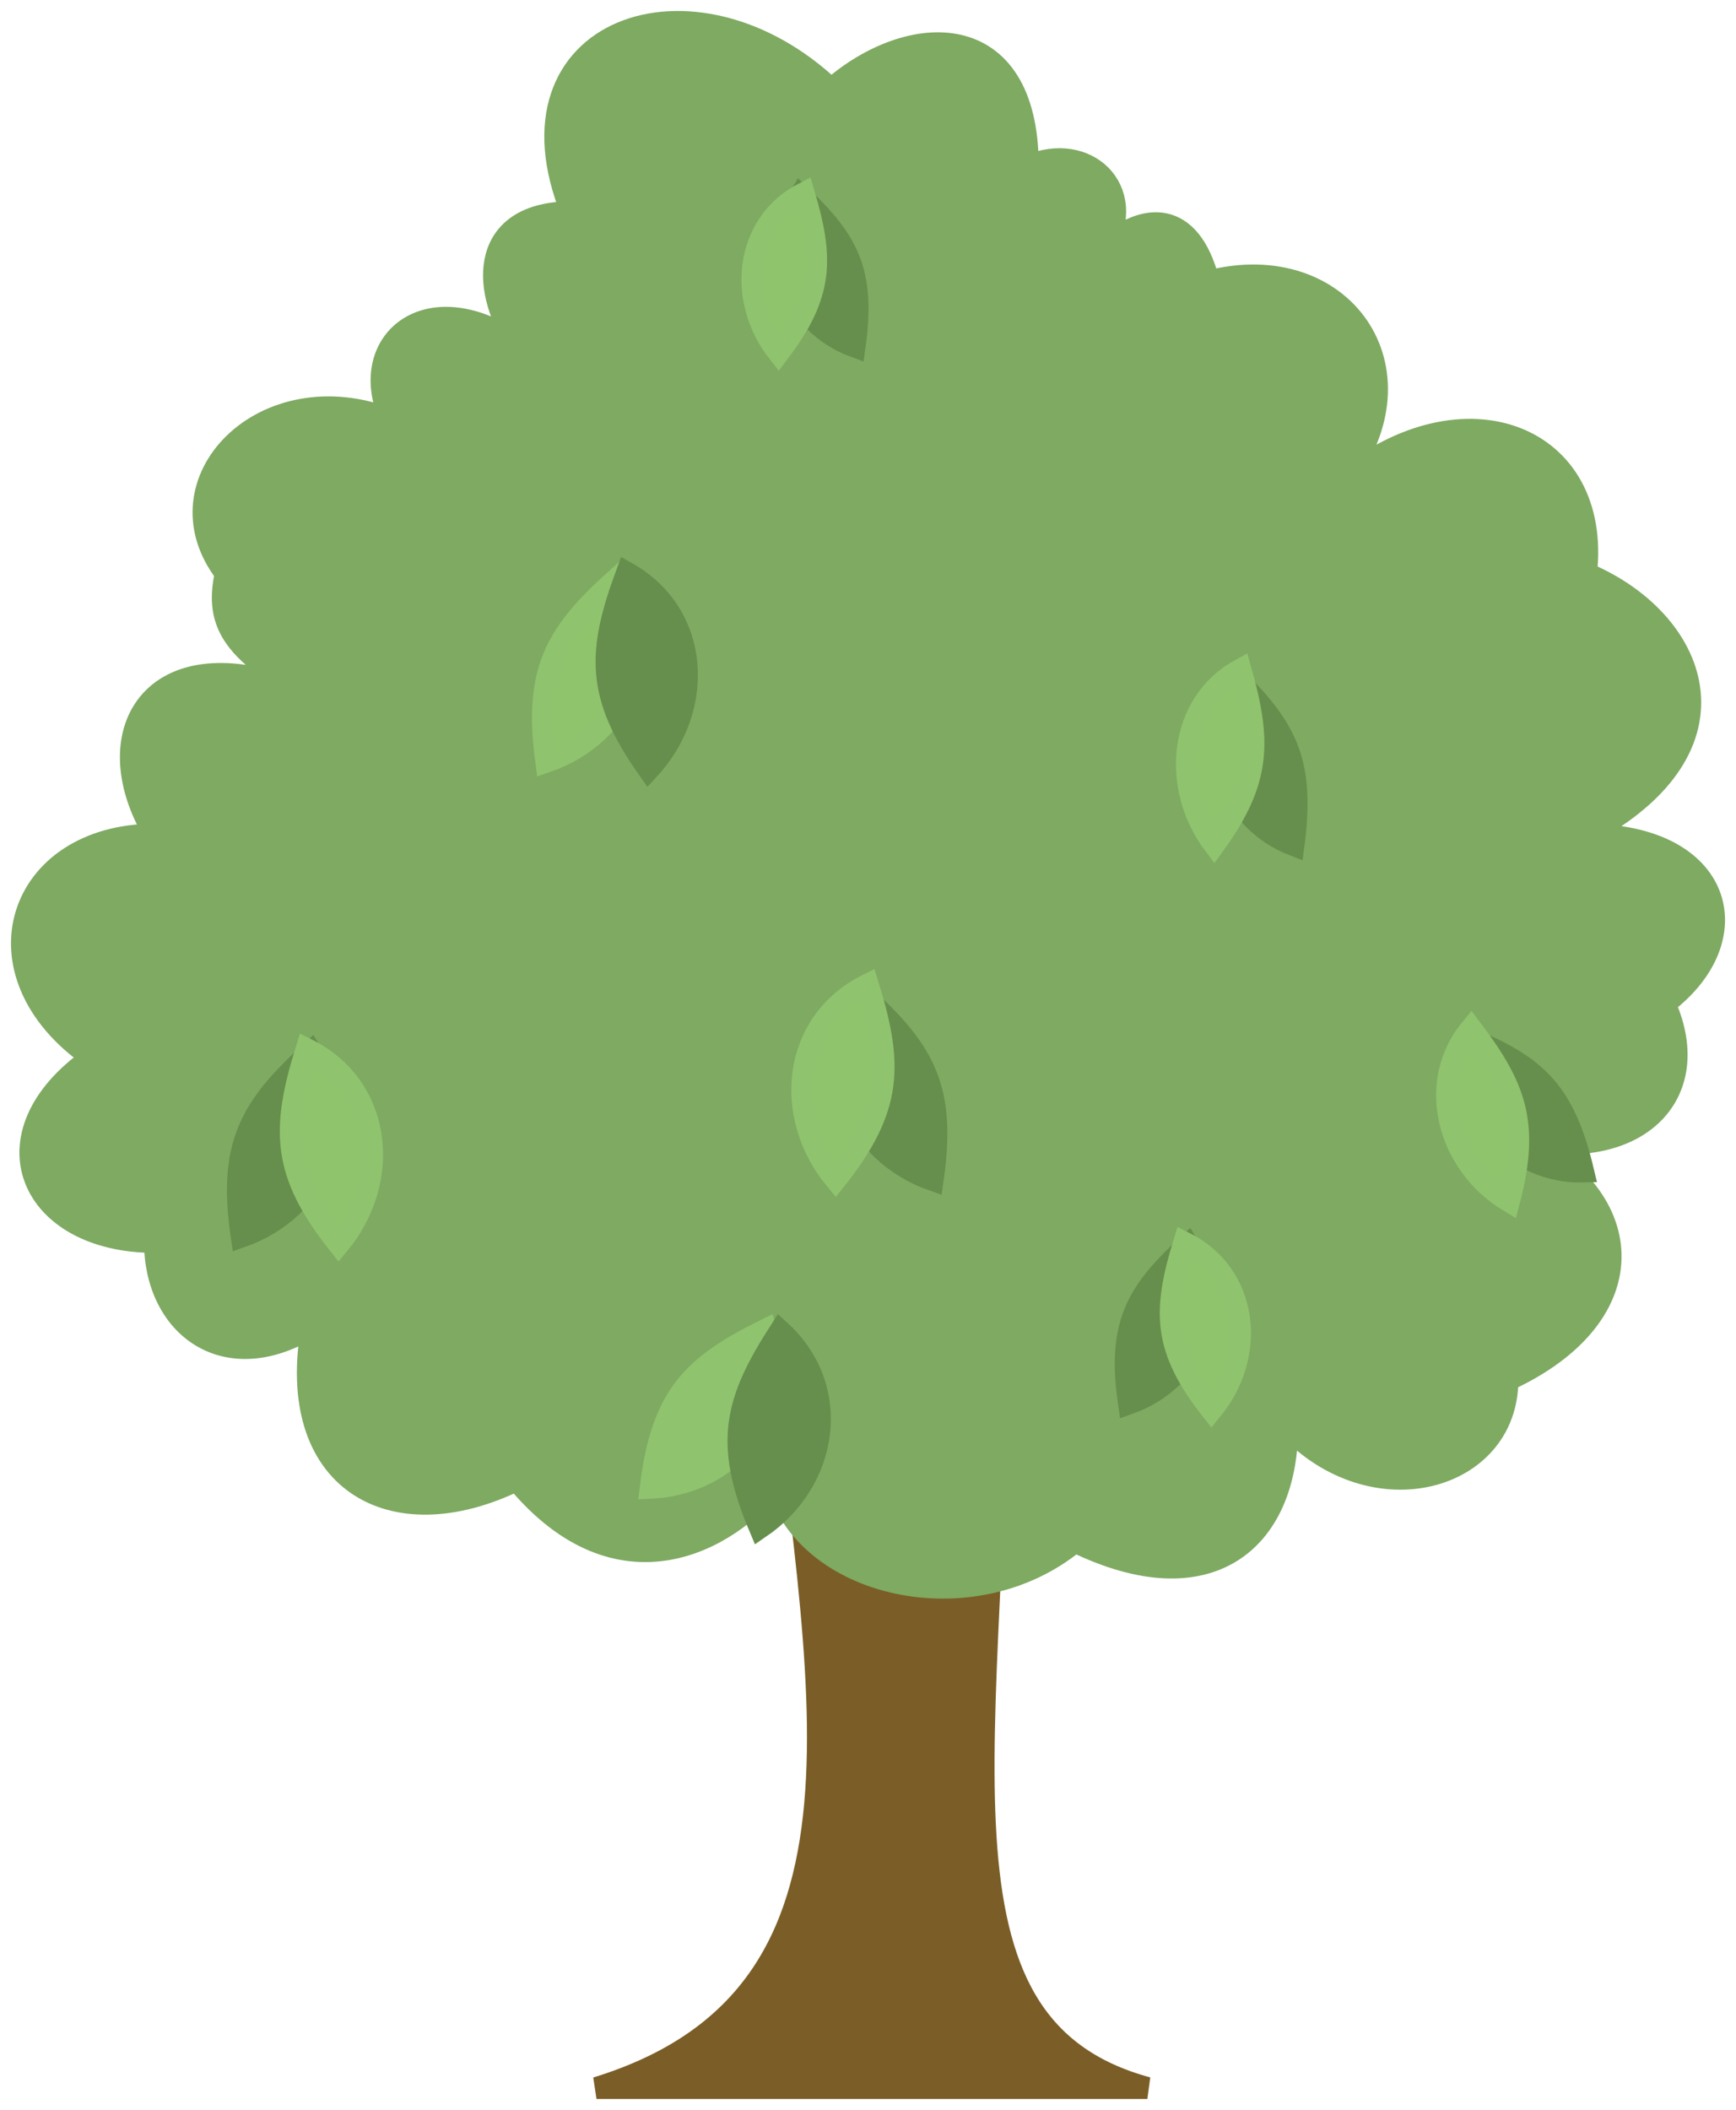 <svg width="79" height="96" viewBox="0 0 79 96" fill="none" xmlns="http://www.w3.org/2000/svg">
<path d="M27.144 95C40.933 90.766 37.146 76.561 35.381 59.75H45.409C45.409 79.146 41.649 92.145 52.214 95H27.144Z" fill="#7B5E27" stroke="#7B5E27"/>
<path d="M35.32 67.342C33.173 70.139 28.164 72.936 23.513 67.342C17.788 70.139 12.958 67.342 14.21 60.35C10.274 62.797 7.054 60.35 7.054 56.505C1.329 56.505 -0.817 51.61 4.192 48.114C-1.354 44.269 0.793 37.976 7.054 37.976C4.192 33.256 7.054 28.537 14.21 31.683C10.73 29.701 9.746 28.488 10.274 26.09C7.054 21.895 12.063 16.825 17.788 19.098C16.178 15.602 19.398 12.805 23.513 15.602C21.834 13.03 21.903 9.659 26.017 9.659C22.618 1.268 31.563 -1.878 37.825 4.065C41.402 0.919 46.769 0.744 46.769 7.561C49.454 6.395 51.766 8.632 50.283 11.231C52.063 9.665 54.157 9.516 54.999 12.805C61.081 11.232 65.017 16.825 61.081 21.895C66.627 17.35 72.888 19.797 72.173 26.09C77.182 28.187 79.687 33.956 72.173 37.976C78.434 37.976 79.687 42.696 75.751 45.667C77.719 50.037 74.141 53.183 68.595 51.61C74.677 54.232 75.035 59.826 68.595 62.797C68.595 67.342 62.512 69.09 58.577 64.895C58.577 70.139 54.999 73.11 48.916 70.139C44.265 73.984 36.572 72.236 35.32 67.342Z" fill="#7EAA62" stroke="#7EAA62"/>
<path d="M14.159 47.861C11.38 50.401 10.396 52.098 11.001 56.257C14.533 55.012 16.264 51.107 14.159 47.861Z" fill="#668E4D" stroke="#668E4D"/>
<path d="M13.95 47.734C12.824 51.372 12.823 53.347 15.413 56.606C17.831 53.688 17.376 49.424 13.95 47.734Z" fill="#8FC46D" stroke="#8FC36D"/>
<path d="M54.066 56.642C51.7 58.822 50.862 60.281 51.378 63.852C54.385 62.783 55.859 59.429 54.066 56.642Z" fill="#668E4D" stroke="#668E4D"/>
<path d="M53.888 56.533C52.93 59.657 52.928 61.353 55.134 64.152C57.193 61.646 56.806 57.984 53.888 56.533Z" fill="#8FC46D" stroke="#8FC36D"/>
<path d="M36.414 8.898C38.59 10.975 39.361 12.364 38.887 15.765C36.12 14.746 34.764 11.553 36.414 8.898Z" fill="#668E4D" stroke="#668E4D"/>
<path d="M36.577 8.794C37.459 11.769 37.46 13.385 35.431 16.051C33.537 13.664 33.893 10.176 36.577 8.794Z" fill="#8FC46D" stroke="#8FC36D"/>
<path d="M39.282 45.291C42.061 47.83 43.045 49.528 42.44 53.686C38.908 52.441 37.177 48.537 39.282 45.291Z" fill="#668E4D" stroke="#668E4D"/>
<path d="M39.491 44.797C40.617 48.434 40.618 50.41 38.028 53.669C35.61 50.75 36.065 46.487 39.491 44.797Z" fill="#8FC46D" stroke="#8FC36D"/>
<path d="M56.281 30.91C58.552 33.189 59.357 34.714 58.862 38.446C55.975 37.329 54.56 33.824 56.281 30.91Z" fill="#668E4D" stroke="#668E4D"/>
<path d="M56.451 30.466C57.372 33.731 57.373 35.505 55.255 38.431C53.279 35.811 53.651 31.983 56.451 30.466Z" fill="#8FC46D" stroke="#8FC36D"/>
<path d="M66.931 47.274C69.872 48.517 71.171 49.626 72.044 53.3C68.942 53.381 66.363 50.661 66.931 47.274Z" fill="#668E4D" stroke="#668E4D"/>
<path d="M66.945 46.797C68.964 49.471 69.597 51.116 68.671 54.652C65.9 52.986 64.882 49.29 66.945 46.797Z" fill="#8FC46D" stroke="#8FC36D"/>
<path d="M34.853 60.496C31.516 62.144 30.123 63.5 29.611 67.693C33.332 67.514 36.023 64.243 34.853 60.496Z" fill="#8FC36D" stroke="#8FC36D"/>
<path d="M35.499 60.56C33.461 63.732 32.941 65.629 34.578 69.506C37.672 67.396 38.353 63.169 35.499 60.56Z" fill="#668E4D" stroke="#668E4D"/>
<path d="M28.104 26.297C25.299 28.806 24.297 30.493 24.859 34.657C28.404 33.451 30.175 29.566 28.104 26.297Z" fill="#8FC46D" stroke="#8FC36D"/>
<path d="M28.53 26.066C27.211 29.634 27.103 31.606 29.515 35.007C32.085 32.229 31.86 27.946 28.53 26.066Z" fill="#668E4D" stroke="#668E4D"/>
</svg>
